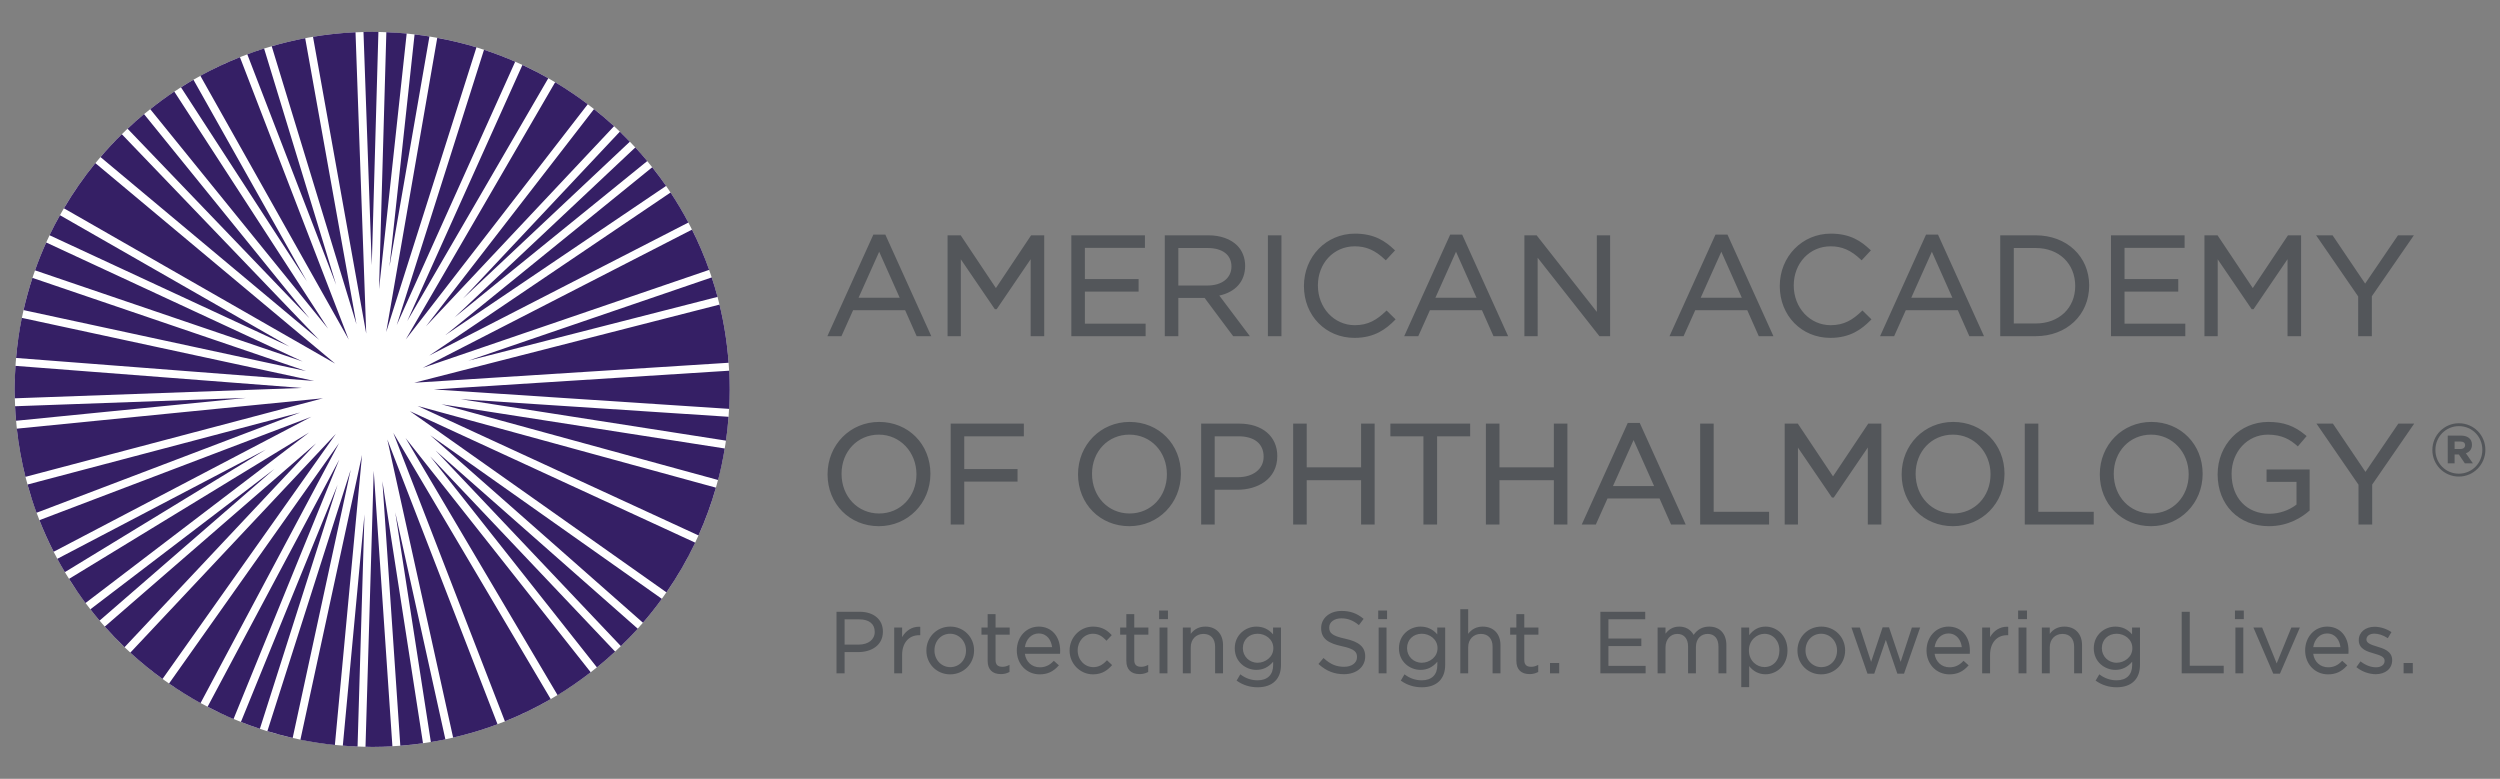 <?xml version="1.0" encoding="utf-8"?>
<!-- Generator: Adobe Illustrator 24.1.1, SVG Export Plug-In . SVG Version: 6.00 Build 0)  -->
<svg version="1.1" id="Layer_1" xmlns="http://www.w3.org/2000/svg" xmlns:xlink="http://www.w3.org/1999/xlink" x="0px" y="0px"
	 width="802.542px" height="250px" viewBox="0 0 802.542 250" enable-background="new 0 0 802.542 250" xml:space="preserve">
<rect x="0" y="0" width="802.542" height="250" fill="#808080" stroke="none"/>
<g>
	<g>
		<path fill="#53565A" d="M780.828,144.477v-0.05c0-4.645,3.765-8.558,8.51-8.558c4.795,0,8.51,3.863,8.51,8.508v0.05
			c0,4.645-3.765,8.56-8.51,8.56C784.547,152.987,780.828,149.122,780.828,144.477z M796.873,144.427v-0.05
			c0-4.156-3.23-7.581-7.535-7.581c-4.255,0-7.531,3.473-7.531,7.63v0.05c0,4.156,3.226,7.581,7.531,7.581
			C793.593,152.057,796.873,148.585,796.873,144.427z M785.768,139.829h4.16c2.101,0,3.616,0.93,3.616,2.935
			c0,1.418-0.78,2.348-1.955,2.738l2.25,3.23h-2.591l-1.91-2.838h-1.37v2.838h-2.2V139.829z M789.778,144.134
			c1.03,0,1.565-0.49,1.565-1.223c0-0.783-0.585-1.175-1.565-1.175h-1.81v2.397H789.778z"/>
	</g>
	<g>
		<g>
			<path fill="#53565A" d="M273.861,99.573h16.697l3.703,8.348h4.7l-14.754-32.61h-3.844l-14.762,32.61h4.517L273.861,99.573z
				 M275.613,95.583l6.618-14.767l6.584,14.767H275.613z M308.443,107.921h-4.26V75.54h4.218l11.3,16.934l11.3-16.934h4.21v32.381
				h-4.351V83.207l-10.91,16.046h-0.598l-0.108-0.166l-10.802-15.842V107.921z M367.769,107.921h-23.856V75.54h23.632v4.031h-19.279
				V89.58h17.245v4.035h-17.245v10.279h19.503V107.921z M378.264,95.641h8.436l9.166,12.28h5.364l-9.806-13.036
				c5.272-1.167,8.286-4.592,8.286-9.565c0-2.549-0.905-4.857-2.557-6.509c-2.109-2.109-5.397-3.272-9.258-3.272h-13.982v32.381
				h4.351V95.641z M378.264,79.616h9.357c4.816,0,7.697,2.184,7.697,5.932c0,3.712-3.039,6.107-7.738,6.107h-9.316V79.616z
				 M407.017,93.926V75.54h4.351v32.381h-4.351V93.926z M418.583,91.822c0-9.474,7.19-16.822,16.373-16.822
				c6.302,0,9.773,2.458,12.596,5.119l0.282,0.261l-2.972,3.188l-0.291-0.266c-3.122-2.964-6.011-4.23-9.664-4.23
				c-6.75,0-11.84,5.405-11.84,12.566c0,7.191,5.206,12.753,11.84,12.753c4.376,0,7.141-1.785,9.939-4.459l0.274-0.261l2.889,2.844
				l-0.274,0.282c-2.765,2.802-6.46,5.667-12.911,5.667C425.557,108.465,418.583,101.312,418.583,91.822z M459.034,99.573h16.697
				l3.703,8.348h4.7l-14.754-32.61h-3.844l-14.763,32.61h4.517L459.034,99.573z M460.786,95.583l6.617-14.767l6.585,14.767H460.786z
				 M493.616,107.921h-4.26V75.54h3.927l0.116,0.15l19.213,24.435V75.54h4.26v32.381h-3.429l-0.116-0.149l-19.711-25.025V107.921z
				 M544.209,99.573h16.689l3.703,8.348h4.7l-14.754-32.61h-3.853l-14.754,32.61h4.517L544.209,99.573z M545.953,95.583
				l6.626-14.767l6.576,14.767H545.953z M571.335,91.822c0-9.474,7.198-16.822,16.373-16.822c6.302,0,9.781,2.458,12.596,5.119
				l0.282,0.261l-2.972,3.188l-0.29-0.266c-3.122-2.964-6.011-4.23-9.656-4.23c-6.759,0-11.848,5.405-11.848,12.566
				c0,7.191,5.206,12.753,11.848,12.753c4.376,0,7.132-1.785,9.93-4.459l0.274-0.261l2.898,2.844l-0.274,0.282
				c-2.765,2.802-6.468,5.667-12.919,5.667C578.318,108.465,571.335,101.312,571.335,91.822z M611.795,99.573h16.697l3.703,8.348
				h4.7l-14.763-32.61h-3.844l-14.754,32.61h4.517L611.795,99.573z M613.547,95.583l6.617-14.767l6.576,14.767H613.547z
				 M670.663,91.639c0-9.328-7.232-16.099-17.187-16.099h-11.367v32.381h11.367C663.431,107.921,670.663,101.113,670.663,91.639z
				 M653.476,103.844h-7.016V79.616h7.016c7.481,0,12.703,4.982,12.703,12.205C666.179,98.904,660.956,103.844,653.476,103.844z
				 M701.516,107.921h-23.854V75.54h23.63v4.031h-19.28V89.58h17.245v4.035h-17.245v10.279h19.504V107.921z M711.92,107.921h-4.26
				V75.54h4.21l11.308,16.934l11.3-16.934h4.21v32.381h-4.351V83.207l-10.91,16.046h-0.598l-0.116-0.166L711.92,83.245V107.921z
				 M757.008,95.151L743.512,75.54h5.281l0.117,0.17l10.341,15.323l10.536-15.493h5.106l-13.492,19.562v12.82h-4.392V95.151z
				 M282.123,168.914c9.283,0,16.556-7.348,16.556-16.822c0-9.49-7.082-16.647-16.464-16.647c-9.283,0-16.556,7.348-16.556,16.822
				C265.658,161.757,272.74,168.914,282.123,168.914z M282.123,139.526c6.767,0,12.072,5.559,12.072,12.741
				c0,7.165-5.156,12.57-11.981,12.57c-6.883,0-12.064-5.438-12.064-12.745C270.15,144.927,275.289,139.526,282.123,139.526z
				 M309.539,140.062v10.511h17.112v4.035h-17.112v13.766h-4.351v-32.385h23.489v4.073H309.539z M362.621,135.445
				c-9.283,0-16.558,7.348-16.558,16.822c0,9.49,7.084,16.647,16.467,16.647c9.283,0,16.556-7.348,16.556-16.822
				C379.086,142.602,372.003,135.445,362.621,135.445z M362.621,164.837c-6.883,0-12.064-5.438-12.064-12.745
				c0-7.165,5.14-12.566,11.973-12.566c6.883,0,12.064,5.443,12.064,12.741C374.594,159.432,369.446,164.837,362.621,164.837z
				 M385.587,135.989v32.385h4.351v-11.151h7.29c6.369,0,12.803-3.321,12.803-10.823c0-6.327-4.799-10.412-12.222-10.412H385.587z
				 M397.361,153.189h-7.423v-13.127h7.605c5.148,0,8.104,2.366,8.104,6.563C405.647,150.548,402.309,153.189,397.361,153.189z
				 M436.932,135.989h4.351v32.385h-4.351v-14.223h-17.453v14.223h-4.351v-32.385h4.351v14.036h17.453V135.989z M456.942,149.738
				v-9.677h-10.603v-4.073h25.606v4.073h-10.611v28.313h-4.392V149.738z M498.813,135.989h4.351v32.385h-4.351v-14.223h-17.461
				v14.223h-4.351v-32.385h4.351v14.036h17.461V135.989z M532.735,160.022l3.703,8.353h4.7l-14.754-32.61h-3.844l-14.767,32.61
				h4.517l3.745-8.353H532.735z M530.992,156.036H517.79l6.617-14.771L530.992,156.036z M550.121,135.989v28.308h17.784v4.077
				h-22.127v-32.385H550.121z M599.598,168.374v-24.717l-10.918,16.05h-0.59l-0.116-0.166l-10.802-15.842v24.676h-4.259v-32.385
				h4.218l11.3,16.934l11.308-16.934h4.21v32.385H599.598z M610.458,152.267c0,9.49,7.082,16.647,16.465,16.647
				c9.283,0,16.556-7.348,16.556-16.822c0-9.49-7.082-16.647-16.465-16.647C617.732,135.445,610.458,142.793,610.458,152.267z
				 M627.014,164.837c-6.883,0-12.064-5.438-12.064-12.745c0-7.165,5.139-12.566,11.973-12.566c6.767,0,12.072,5.559,12.072,12.741
				C638.995,159.432,633.839,164.837,627.014,164.837z M654.339,164.297h17.785v4.077h-22.136v-32.385h4.351V164.297z
				 M707.088,152.092c0-9.49-7.082-16.647-16.465-16.647c-9.283,0-16.556,7.348-16.556,16.822c0,9.49,7.074,16.647,16.464,16.647
				C699.814,168.914,707.088,161.566,707.088,152.092z M690.623,164.837c-6.883,0-12.072-5.438-12.072-12.745
				c0-7.165,5.148-12.566,11.981-12.566c6.767,0,12.073,5.559,12.073,12.741C702.604,159.432,697.448,164.837,690.623,164.837z
				 M728.36,168.914c-9.698,0-16.465-6.846-16.465-16.647c0-9.474,7.132-16.822,16.232-16.822c4.932,0,8.419,1.246,12.039,4.293
				l0.299,0.249l-2.815,3.313l-0.299-0.258c-2.092-1.826-4.683-3.516-9.357-3.516c-6.518,0-11.616,5.517-11.616,12.566
				c0,7.714,4.866,12.837,12.114,12.837c3.122,0,6.369-1.104,8.727-2.96v-7.273h-9.615v-3.99h13.833v13.16l-0.141,0.12
				C739.236,165.825,734.811,168.914,728.36,168.914z M757.116,168.374v-12.778l-13.488-19.607h5.281l0.116,0.174l10.333,15.319
				l10.544-15.493h5.098l-13.484,19.566v12.82H757.116z M275.987,196.392h-7.456v19.757h2.599v-6.825h4.492
				c3.885,0,7.805-2.021,7.805-6.534v-0.058C283.426,198.883,280.503,196.392,275.987,196.392z M271.129,198.821h4.683
				c3.18,0,4.99,1.457,4.99,3.998v0.054c0,2.424-2.051,4.052-5.098,4.052h-4.575V198.821z M295.233,201.204l0.191,0.008v2.699
				h-0.366c-3.313,0-5.463,2.483-5.463,6.343v5.895h-2.541v-14.696h2.541v3.072c1.204-2.1,3.163-3.325,5.372-3.325
				C295.058,201.2,295.142,201.2,295.233,201.204z M305.055,201.15c-4.301,0-7.672,3.367-7.672,7.668v0.054
				c0,4.263,3.346,7.609,7.614,7.609c4.318,0,7.697-3.363,7.697-7.663v-0.058C312.694,204.492,309.339,201.15,305.055,201.15z
				 M305.055,214.165c-2.848,0-5.073-2.35-5.073-5.347v-0.058c0-3.031,2.159-5.318,5.015-5.318c2.865,0,5.106,2.362,5.106,5.376
				v0.054C310.103,211.89,307.928,214.165,305.055,214.165z M319.593,201.453h4.533v2.291h-4.533v8.137
				c0,1.486,0.698,2.171,2.2,2.171c0.706,0,1.279-0.137,1.984-0.473l0.291-0.145v2.275l-0.108,0.058
				c-0.83,0.431-1.677,0.631-2.665,0.631c-2.74,0-4.243-1.503-4.243-4.239v-8.415h-1.984v-2.291h1.984v-4.314h2.54V201.453z
				 M333.468,201.15c-4.027,0-7.058,3.301-7.058,7.668s3.155,7.663,7.331,7.663c2.475,0,4.334-0.847,6.037-2.748l0.149-0.153
				l-1.635-1.457l-0.133,0.141c-1.279,1.337-2.657,1.951-4.359,1.951c-2.54,0-4.442-1.731-4.799-4.334h11.292l0.008-0.191
				c0.033-0.341,0.033-0.565,0.033-0.764C340.334,204.276,337.578,201.15,333.468,201.15z M333.418,203.354
				c2.781,0,4.052,2.234,4.326,4.396h-8.743C329.374,205.156,331.159,203.354,333.418,203.354z M355.356,211.948l1.652,1.553
				l-0.133,0.149c-1.179,1.32-2.931,2.831-5.986,2.831c-4.153,0-7.533-3.412-7.533-7.609v-0.054c0-4.23,3.379-7.668,7.533-7.668
				c3.039,0,4.733,1.391,5.87,2.603l0.133,0.141l-1.694,1.794l-0.149-0.158c-1.03-1.088-2.259-2.089-4.185-2.089
				c-2.748,0-4.909,2.338-4.909,5.318v0.058c0,2.997,2.219,5.347,5.05,5.347c1.544,0,2.923-0.673,4.209-2.067L355.356,211.948z
				 M364.116,201.453h4.533v2.291h-4.533v8.137c0,1.486,0.697,2.171,2.208,2.171c0.698,0,1.27-0.137,1.976-0.473l0.291-0.145v2.275
				l-0.108,0.058c-0.83,0.431-1.677,0.631-2.665,0.631c-2.732,0-4.243-1.503-4.243-4.239v-8.415h-1.984v-2.291h1.984v-4.314h2.541
				V201.453z M372.087,195.982h1.312h1.536v2.765h-2.848V195.982z M372.228,210.511v-9.058h2.54v14.696h-2.54V210.511z
				 M392.611,207.074v9.075h-2.541v-8.548c0-2.57-1.395-4.106-3.728-4.106c-2.408,0-4.093,1.752-4.093,4.268v8.386h-2.541v-14.696
				h2.541v2.018c1.146-1.536,2.715-2.321,4.691-2.321C390.386,201.15,392.611,203.479,392.611,207.074z M408.677,203.641
				c-1.42-1.656-3.221-2.491-5.38-2.491c-3.396,0-6.917,2.603-6.917,6.945v0.058c0,4.318,3.52,6.891,6.917,6.891
				c2.15,0,3.927-0.863,5.405-2.623v1.096c0,3.097-1.818,4.874-4.99,4.874c-1.943,0-3.753-0.598-5.372-1.785l-0.182-0.133
				l-1.187,2.018l0.166,0.108c1.927,1.345,4.152,2.03,6.609,2.03c2.367,0,4.301-0.685,5.588-1.968
				c1.254-1.249,1.884-3.001,1.884-5.202v-12.006h-2.54V203.641z M403.712,212.753c-2.657,0-4.733-2.043-4.733-4.658v-0.058
				c0-2.665,1.993-4.596,4.733-4.596c2.483,0,5.048,1.731,5.048,4.629v0.054C408.76,210.985,406.136,212.753,403.712,212.753z
				 M438.252,210.694v0.058c0,3.338-2.798,5.679-6.808,5.679c-3.081,0-5.638-1.005-8.046-3.151l-0.15-0.137l1.627-1.918l0.158,0.15
				c2.101,1.901,3.985,2.677,6.493,2.677c2.416,0,4.101-1.266,4.101-3.084v-0.054c0-1.59-0.764-2.611-4.865-3.475
				c-3.994-0.872-6.651-2.184-6.651-5.779v-0.058c0-3.18,2.757-5.484,6.559-5.484c2.74,0,4.808,0.722,6.925,2.42l0.15,0.125
				l-1.519,2.018l-0.158-0.133c-1.718-1.403-3.454-2.051-5.446-2.051c-2.308,0-3.919,1.195-3.919,2.914v0.05
				c0,1.644,0.78,2.64,5.09,3.562C436.317,206.011,438.252,207.705,438.252,210.694z M442.569,206.75v-5.297h2.532v14.696h-2.532
				V206.75z M442.428,195.982h1.262h1.578v2.765h-2.84V195.982z M461.384,203.641c-1.42-1.656-3.221-2.491-5.38-2.491
				c-3.396,0-6.917,2.603-6.917,6.945v0.058c0,4.318,3.521,6.891,6.917,6.891c2.151,0,3.927-0.863,5.405-2.623v1.096
				c0,3.097-1.818,4.874-4.99,4.874c-1.943,0-3.753-0.598-5.372-1.785l-0.183-0.133l-1.187,2.018l0.166,0.108
				c1.926,1.345,4.16,2.03,6.609,2.03c2.366,0,4.301-0.685,5.588-1.968c1.254-1.249,1.885-3.001,1.885-5.202v-12.006h-2.541V203.641
				z M456.419,212.753c-2.657,0-4.733-2.043-4.733-4.658v-0.058c0-2.665,1.992-4.596,4.733-4.596c2.482,0,5.048,1.731,5.048,4.629
				v0.054C461.467,210.985,458.843,212.753,456.419,212.753z M481.676,207.074v9.075h-2.532v-8.548c0-2.57-1.403-4.106-3.745-4.106
				c-2.408,0-4.085,1.752-4.085,4.268v8.386h-2.532v-20.583h2.532v7.904c1.146-1.536,2.723-2.321,4.691-2.321
				C479.451,201.15,481.676,203.479,481.676,207.074z M489.323,201.453h4.533v2.291h-4.533v8.137c0,1.486,0.698,2.171,2.2,2.171
				c0.697,0,1.279-0.137,1.984-0.473l0.29-0.145v2.275l-0.108,0.058c-0.838,0.431-1.685,0.631-2.665,0.631
				c-2.74,0-4.243-1.503-4.243-4.239v-8.415h-1.992v-2.291h1.992v-4.314h2.541V201.453z M497.576,214.721v-1.885h2.956v3.313h-2.956
				V214.721z M516.333,213.75h11.944v2.399h-14.534v-19.757h14.401v2.404h-11.811v6.194h10.566v2.4h-10.566V213.75z
				 M554.198,207.103v9.046h-2.54v-8.548c0-2.611-1.27-4.106-3.496-4.106c-1.86,0-3.744,1.304-3.744,4.218v8.436h-2.516v-8.61
				c0-2.532-1.295-4.044-3.463-4.044c-2.192,0-3.778,1.802-3.778,4.293v8.361h-2.54v-14.696h2.54v1.964
				c0.872-1.146,2.167-2.267,4.409-2.267c2.035,0,3.662,0.934,4.617,2.653c1.254-1.785,2.898-2.653,5.006-2.653
				C552.089,201.15,554.198,203.429,554.198,207.103z M566.777,201.15c-2.117,0-3.836,0.901-5.264,2.744v-2.441h-2.54v19.121h2.54
				v-6.742c1.387,1.74,3.155,2.624,5.264,2.624c3.413,0,7.033-2.678,7.033-7.639v-0.058
				C573.809,203.815,570.19,201.15,566.777,201.15z M566.395,203.466c2.798,0,4.824,2.238,4.824,5.318v0.058
				c0,3.118-1.984,5.297-4.824,5.297c-2.441,0-4.965-1.993-4.965-5.322v-0.058C561.43,205.488,564.012,203.466,566.395,203.466z
				 M584.678,201.15c-4.301,0-7.664,3.367-7.664,7.668v0.054c0,4.263,3.338,7.609,7.606,7.609c4.317,0,7.697-3.363,7.697-7.663
				v-0.058C592.316,204.492,588.962,201.15,584.678,201.15z M584.678,214.165c-2.848,0-5.073-2.35-5.073-5.347v-0.058
				c0-3.031,2.159-5.318,5.015-5.318c2.864,0,5.106,2.362,5.106,5.376v0.054C589.726,211.89,587.551,214.165,584.678,214.165z
				 M613.746,201.453h2.649l-5.173,14.804h-2.142l-3.695-10.844l-3.72,10.844h-2.176l-5.14-14.804h2.699l0.05,0.141l3.562,10.877
				l3.687-11.076h2.067l0.05,0.141l3.678,10.935L613.746,201.453z M625.511,201.15c-4.027,0-7.066,3.301-7.066,7.668
				s3.155,7.663,7.34,7.663c2.466,0,4.334-0.847,6.036-2.748l0.141-0.153l-1.636-1.457l-0.133,0.141
				c-1.27,1.337-2.657,1.951-4.359,1.951c-2.532,0-4.434-1.731-4.799-4.334h11.292l0.017-0.191c0.025-0.341,0.025-0.565,0.025-0.764
				C632.37,204.276,629.613,201.15,625.511,201.15z M625.454,203.354c2.781,0,4.052,2.234,4.325,4.396h-8.743
				C621.41,205.156,623.203,203.354,625.454,203.354z M644.475,201.204l0.199,0.008v2.699h-0.374c-3.312,0-5.455,2.483-5.455,6.343
				v5.895h-2.54v-14.696h2.54v3.072c1.196-2.1,3.164-3.325,5.372-3.325C644.301,201.2,644.392,201.2,644.475,201.204z
				 M647.846,195.982h1.138h1.711v2.765h-2.848V195.982z M647.987,209.586v-8.133h2.541v14.696h-2.541V209.586z M668.371,207.074
				v9.075h-2.541v-8.548c0-2.57-1.403-4.106-3.745-4.106c-2.399,0-4.076,1.752-4.076,4.268v8.386h-2.541v-14.696h2.541v2.018
				c1.137-1.536,2.715-2.321,4.691-2.321C666.146,201.15,668.371,203.479,668.371,207.074z M684.429,203.641
				c-1.42-1.656-3.221-2.491-5.372-2.491c-3.404,0-6.916,2.603-6.916,6.945v0.058c0,4.318,3.512,6.891,6.916,6.891
				c2.151,0,3.919-0.863,5.405-2.623v1.096c0,3.097-1.818,4.874-4.99,4.874c-1.943,0-3.753-0.598-5.38-1.785l-0.183-0.133
				l-1.179,2.018l0.158,0.108c1.934,1.345,4.16,2.03,6.609,2.03c2.375,0,4.309-0.685,5.596-1.968
				c1.245-1.249,1.876-3.001,1.876-5.202v-12.006h-2.541V203.641z M679.472,212.753c-2.657,0-4.741-2.043-4.741-4.658v-0.058
				c0-2.665,1.992-4.596,4.741-4.596c2.483,0,5.048,1.731,5.048,4.629v0.054C684.52,210.985,681.896,212.753,679.472,212.753z
				 M702.953,213.716h10.893v2.433h-13.484v-19.757h2.591V213.716z M717.458,195.982h1.32h1.519v2.765h-2.84V195.982z
				 M717.599,205.513v-4.06h2.541v14.696h-2.541V205.513z M735.558,201.453h2.74l-0.125,0.29l-6.269,14.514h-2.151l-6.368-14.804
				h2.798l4.674,11.516L735.558,201.453z M747.049,201.15c-4.018,0-7.058,3.301-7.058,7.668s3.155,7.663,7.331,7.663
				c2.475,0,4.338-0.847,6.049-2.748l0.133-0.153l-1.627-1.457l-0.133,0.141c-1.283,1.337-2.661,1.951-4.363,1.951
				c-2.532,0-4.442-1.731-4.799-4.334h11.296l0.017-0.191c0.025-0.341,0.025-0.565,0.025-0.764
				C753.92,204.276,751.163,201.15,747.049,201.15z M747,203.354c2.781,0,4.056,2.234,4.33,4.396h-8.747
				C742.956,205.156,744.75,203.354,747,203.354z M767.927,211.881v0.054c0,2.686-2.126,4.496-5.289,4.496
				c-2.092,0-4.409-0.83-6.045-2.15l-0.15-0.125l1.32-1.848l0.166,0.129c1.553,1.166,3.222,1.777,4.816,1.777
				c1.652,0,2.756-0.822,2.756-2.055v-0.054c0-1.266-1.478-1.777-3.412-2.324c-2.059-0.582-4.882-1.379-4.882-4.226v-0.058
				c0-2.524,2.092-4.292,5.073-4.292c1.76,0,3.728,0.606,5.248,1.611l0.166,0.108l-1.171,1.951l-0.182-0.116
				c-1.328-0.855-2.823-1.345-4.118-1.345c-1.528,0-2.557,0.752-2.557,1.868v0.054c0,1.183,1.686,1.698,3.471,2.242l0.058,0.021
				C765.079,208.162,767.927,209.021,767.927,211.881z M771.597,214.368v-1.532h2.956v3.313h-2.956V214.368z"/>
		</g>
		<g>
			<path fill="#FFFFFF" d="M234.213,125.004c0,63.359-51.37,114.738-114.748,114.738c-63.368,0-114.738-51.378-114.738-114.738
				c0-63.376,51.37-114.755,114.738-114.755C182.843,10.25,234.213,61.628,234.213,125.004z"/>
			<path fill="#351F65" d="M176.79,224.431c-4.699,2.715-9.606,5.098-14.696,7.141l-35.843-92.619L176.79,224.431z M130.186,140.605
				l48.813,82.556c3.687-2.25,7.223-4.716,10.628-7.348L130.186,140.605z M135.79,238.604l-13.038-84.133l5.756,84.922
				C130.958,239.202,133.391,238.945,135.79,238.604z M138.098,146.509l53.529,67.735c2.009-1.627,3.952-3.313,5.845-5.065
				L138.098,146.509z M138.107,139.717l68.292,60.188c2.134-2.466,4.16-5.023,6.069-7.663L138.107,139.717z M125.013,85.649
				l12.844-73.946c-1.578-0.257-3.172-0.465-4.774-0.656L125.013,85.649z M124.332,141.078l21.131,95.708
				c4.874-1.129,9.64-2.549,14.256-4.284L124.332,141.078z M233.897,116.452c-0.465-6.385-1.453-12.621-2.923-18.673l-97.99,25.083
				L233.897,116.452z M119.34,85.134l2.134-74.868c-0.673-0.017-1.337-0.05-2.009-0.05c-0.938,0-1.86,0.05-2.781,0.066
				L119.34,85.134z M147.896,128.151l85.163,13.301c0.365-2.524,0.631-5.073,0.822-7.655L147.896,128.151z M141.702,129.77
				l88.825,24.319c0.863-3.313,1.569-6.684,2.134-10.113L141.702,129.77z M131.564,131.979l82.381,58.178
				c3.487-5.04,6.584-10.37,9.241-15.95L131.564,131.979z M134.047,130.31l90.186,41.573c2.217-4.94,4.085-10.063,5.596-15.335
				L134.047,130.31z M123.967,106.622l28.985-91.432c-4.101-1.245-8.303-2.25-12.587-3.039L123.967,106.622z M137.775,114.161
				l83.212-42.727c-1.752-3.313-3.661-6.526-5.721-9.64L137.775,114.161z M228.475,89.052l-78.155,26.735l80.031-20.483
				C229.787,93.196,229.156,91.112,228.475,89.052z M202.197,45.479c-1.054-1.096-2.126-2.167-3.213-3.221l-50.365,53.587
				L202.197,45.479z M114.782,239.659l2.225-74.552l-6.958,74.261C111.619,239.493,113.196,239.601,114.782,239.659z
				 M234.08,131.256c0.108-2.076,0.174-4.16,0.174-6.252c0-2.018-0.058-4.019-0.158-6.003l-94.819,6.02L234.08,131.256z
				 M124.025,10.333l-2.352,82.514l8.878-82.091C128.392,10.549,126.217,10.416,124.025,10.333z M139.858,144.657l59.457,62.762
				c1.868-1.81,3.678-3.661,5.422-5.588L139.858,144.657z M135.715,118.088l91.946-31.46c-1.578-4.442-3.421-8.751-5.513-12.919
				L135.715,118.088z M130.725,103.084l45.284-77.964c-2.698-1.536-5.463-2.956-8.294-4.276L130.725,103.084z M142.98,107.568
				l70.857-47.891c-1.42-2.043-2.915-4.035-4.459-5.986L142.98,107.568z M130.252,108.979l58.436-75.531
				c-3.355-2.541-6.85-4.89-10.47-7.058L130.252,108.979z M127.354,104.363l38.036-84.565c-3.263-1.428-6.601-2.698-10.013-3.819
				L127.354,104.363z M145.861,101.939l61.923-50.241c-1.238-1.494-2.516-2.947-3.828-4.376L145.861,101.939z M136.737,104.762
				l60.395-64.264c-2.067-1.902-4.226-3.72-6.443-5.48L136.737,104.762z M126.881,164.459l11.433,73.755
				c1.561-0.257,3.122-0.531,4.666-0.855L126.881,164.459z M85.348,144.316l-66.961,35.08c0.772,1.436,1.594,2.856,2.433,4.268
				L85.348,144.316z M99.23,138.837l-77.074,46.994c1.661,2.657,3.413,5.256,5.281,7.755L99.23,138.837z M88.096,150.535
				l-59.09,45.06c0.963,1.237,1.943,2.449,2.954,3.637L88.096,150.535z M99.961,133.78L12.65,166.984
				c1.362,3.471,2.889,6.85,4.575,10.138L99.961,133.78z M103.689,127.852l-98.298,9.756c0.581,5.273,1.511,10.437,2.773,15.468
				L103.689,127.852z M107.832,139.26l-66.008,70.259c3.28,3.006,6.742,5.821,10.345,8.436L107.832,139.26z M96.374,132.419
				L8.829,155.542c0.847,3.072,1.795,6.102,2.892,9.067L96.374,132.419z M112.598,150.776L85.83,234.719
				c2.665,0.822,5.372,1.552,8.12,2.183L112.598,150.776z M77.336,231.763c1.993,0.789,4.044,1.527,6.086,2.2l24.95-78.338
				L77.336,231.763z M114.126,10.35c-4.625,0.207-9.175,0.714-13.65,1.453l17.087,95.292L114.126,10.35z M116.227,146.027
				l-19.794,91.44c3.628,0.739,7.323,1.303,11.068,1.694L116.227,146.027z M119.971,151.158l-2.64,88.567
				c0.714,0.017,1.42,0.058,2.134,0.058c2.183,0,4.353-0.075,6.503-0.199L119.971,151.158z M78.988,127.736L4.827,130.41
				c0.075,1.561,0.199,3.113,0.332,4.658L78.988,127.736z M33.629,201.158c2.026,2.283,4.151,4.484,6.352,6.601l61.466-65.427
				L33.629,201.158z M108.854,142.233l-54.6,77.201c3.255,2.258,6.634,4.359,10.121,6.277L108.854,142.233z M108.912,147.538
				l-42.279,79.351c2.724,1.411,5.489,2.748,8.328,3.944L108.912,147.538z M97.968,12.251c-3.645,0.698-7.232,1.561-10.744,2.591
				l27.209,89.256L97.968,12.251z M98.533,90.364L62.1,25.594c-1.353,0.789-2.69,1.594-4.002,2.433L98.533,90.364z M107.907,91.427
				L84.775,15.564c-1.81,0.573-3.612,1.196-5.389,1.86L107.907,91.427z M111.951,109.021L77.02,18.354
				c-4.376,1.743-8.618,3.728-12.704,5.97L111.951,109.021z M102.477,109.121L39.101,43.08c-2.383,2.341-4.666,4.799-6.842,7.34
				L102.477,109.121z M4.968,117.448c-0.166,2.499-0.274,5.015-0.274,7.556c0,0.955,0.05,1.901,0.067,2.856l92.154-3.321
				L4.968,117.448z M100.858,122.289L6.993,102.038c-0.855,4.21-1.453,8.502-1.835,12.87L100.858,122.289z M92.92,111.263
				L19.242,69.084c-1.179,2.109-2.308,4.243-3.355,6.426L92.92,111.263z M97.163,116.054l-82.329-38.21
				c-1.32,2.915-2.524,5.895-3.595,8.942L97.163,116.054z M98.242,119.117L10.414,89.202c-1.112,3.379-2.059,6.833-2.856,10.345
				L98.242,119.117z M105.308,105.492L55.948,29.396c-2.657,1.777-5.231,3.662-7.722,5.646L105.308,105.492z M107.583,116.718
				L30.609,52.362c-3.728,4.558-7.099,9.407-10.096,14.505L107.583,116.718z M99.33,102.155L46.233,36.628
				c-1.818,1.503-3.57,3.072-5.281,4.691L99.33,102.155z"/>
		</g>
	</g>
</g>
</svg>
